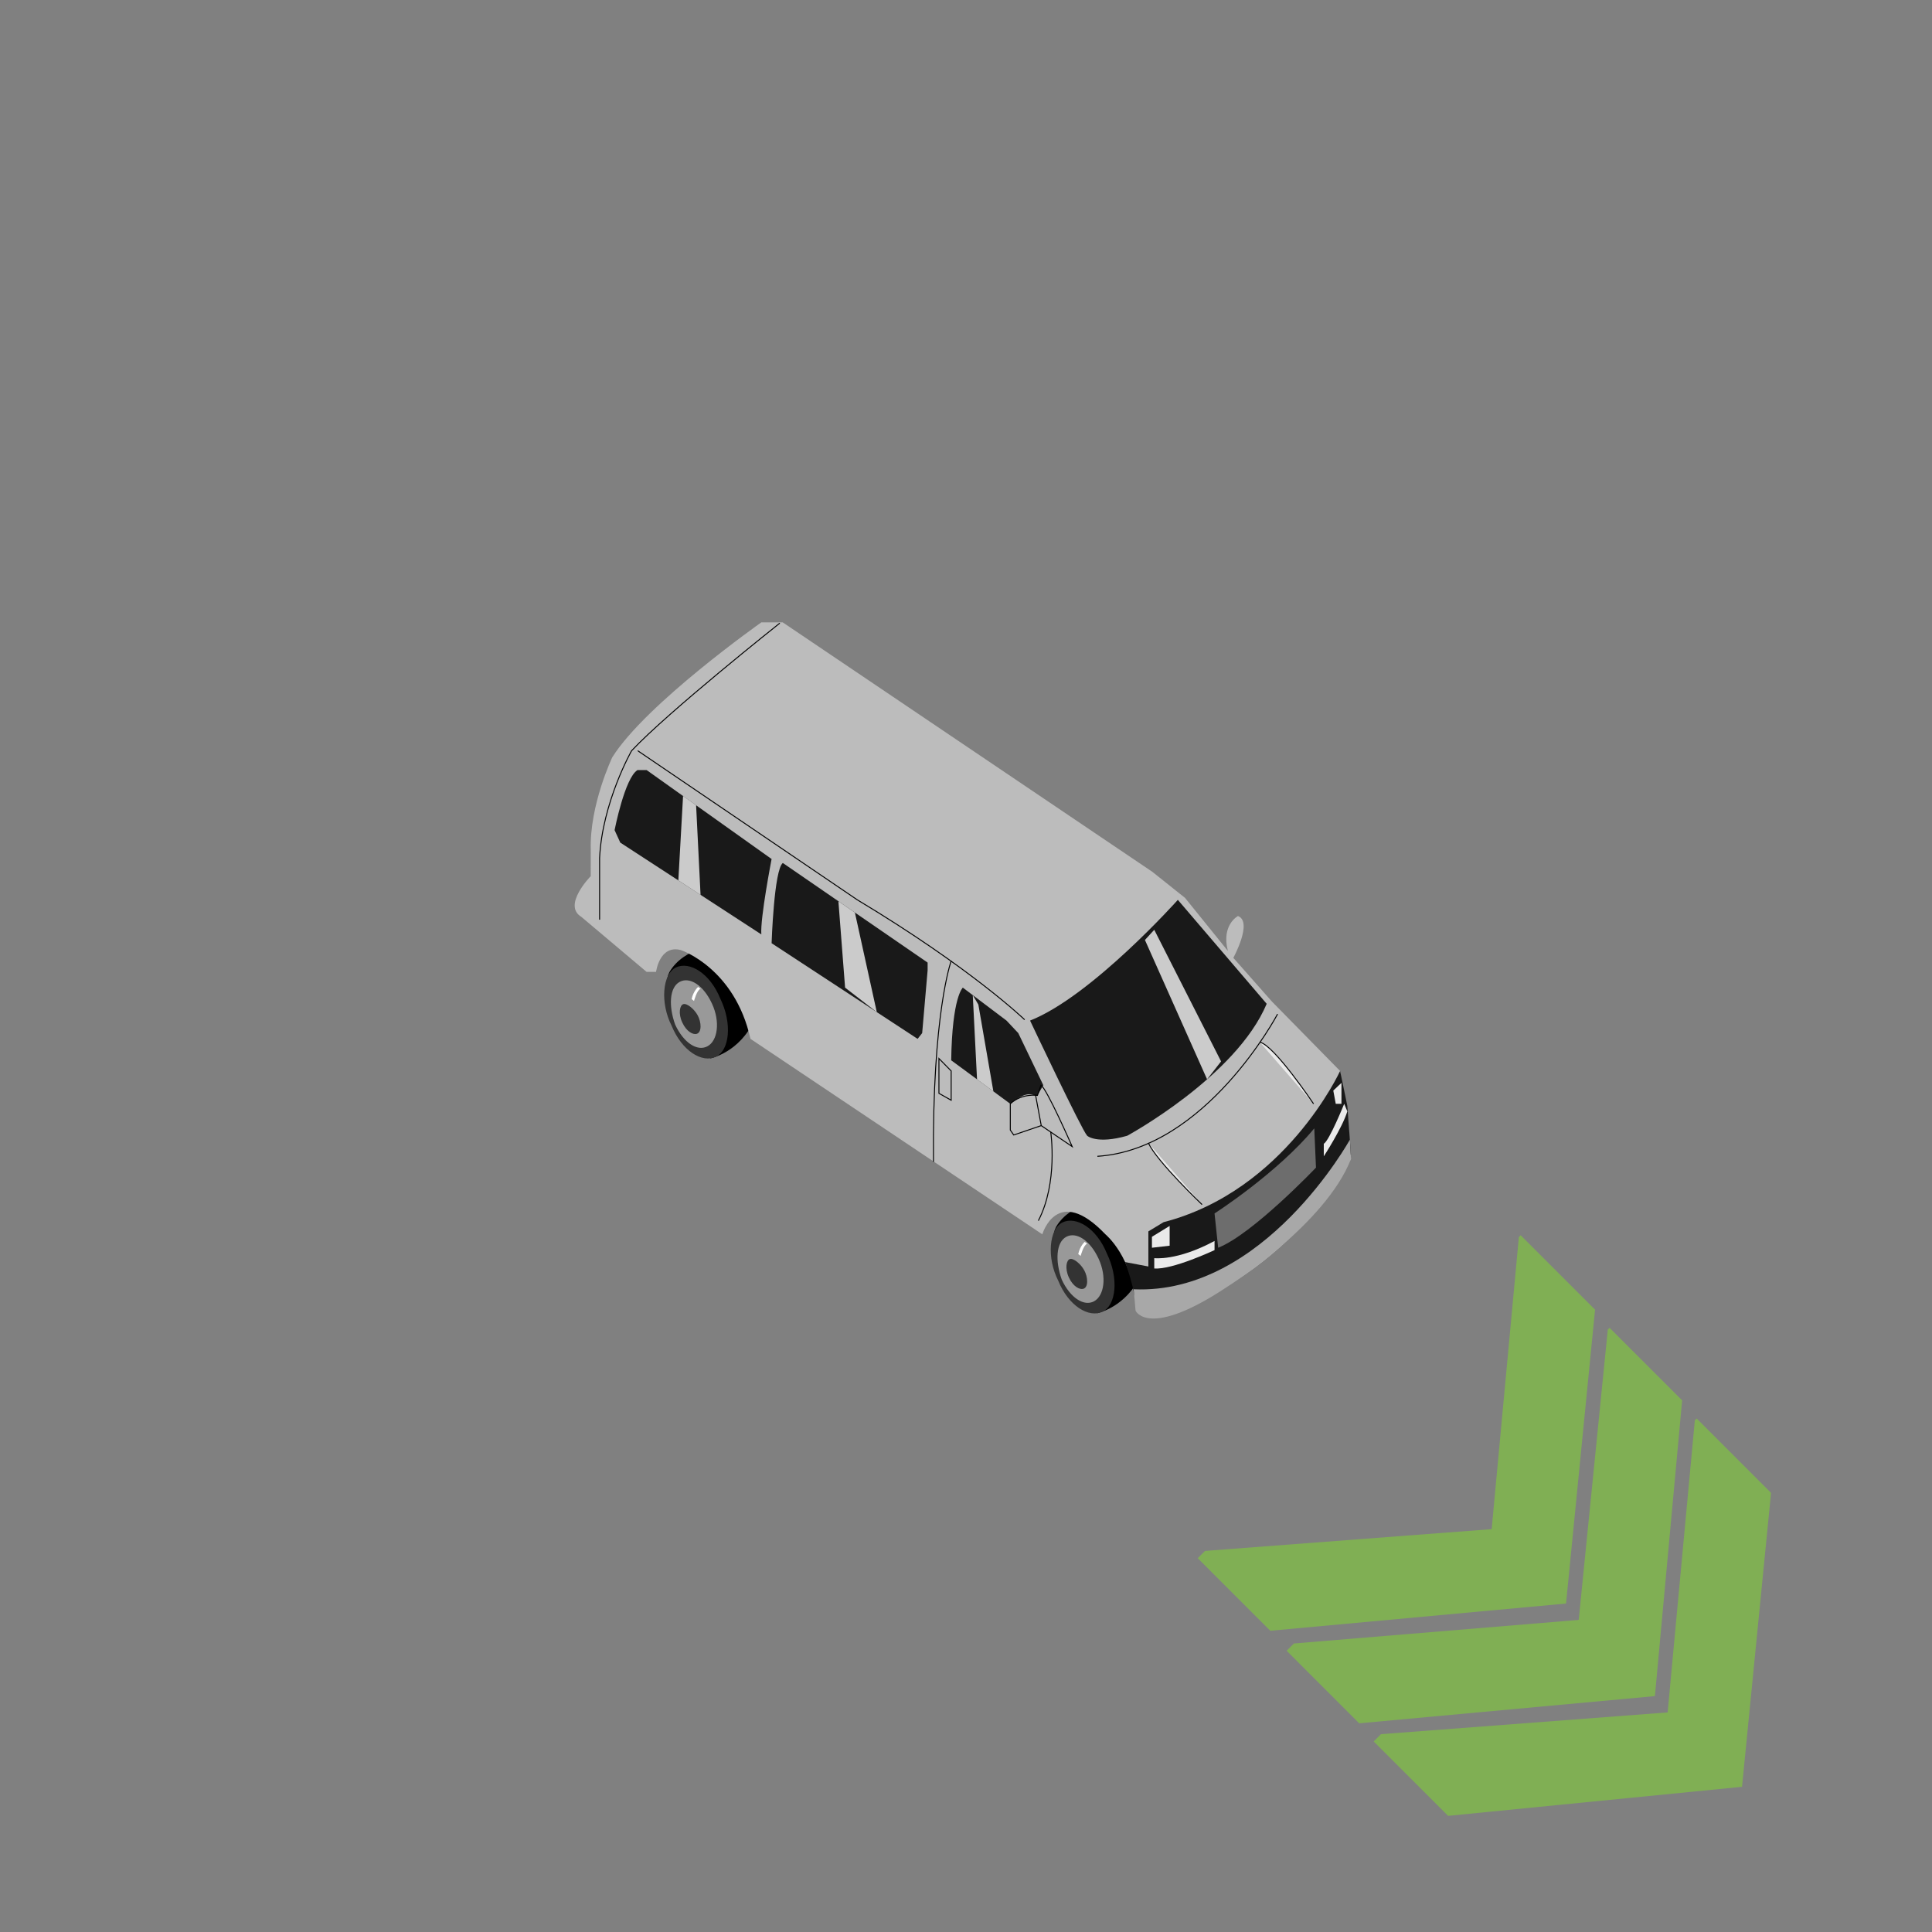 <?xml version="1.0" encoding="utf-8"?>
<!-- Generator: Adobe Illustrator 16.0.0, SVG Export Plug-In . SVG Version: 6.00 Build 0)  -->
<!DOCTYPE svg PUBLIC "-//W3C//DTD SVG 1.1//EN" "http://www.w3.org/Graphics/SVG/1.1/DTD/svg11.dtd">
<svg version="1.1" id="Layer_1" xmlns="http://www.w3.org/2000/svg" xmlns:xlink="http://www.w3.org/1999/xlink" x="0px" y="0px"
	 width="200px" height="200px" viewBox="0 0 200 200" enable-background="new 0 0 200 200" xml:space="preserve">
<rect x="0" y="0" width="200" height="200" fill="#808080" stroke="none"/>
<g id="Direction">
	<g transform="rotate({{angle}} 50 50)">
		<polygon id="arrow" opacity="0.7" fill="#80C342" enable-background="new    " points="123.988,161.305 124.74,160.551 
			154.416,158.297 157.232,128.063 157.42,127.874 165.121,135.575 162.117,165.998 131.5,168.816 		">
		
			<animate  fill="remove" accumulate="none" additive="replace" begin="0s;anim_arrow3.end" values="0.5; 0" restart="always" calcMode="linear" dur="0.5s" attributeName="opacity" id="anim_arrow1">
			</animate>
		</polygon>
		<polygon id="arrow2" opacity="0.7" fill="#80C342" enable-background="new    " points="133.193,170.885 133.943,170.133 
			163.428,167.691 166.438,137.641 166.623,137.455 174.135,144.963 171.316,175.58 140.705,178.396 		">
		
			<animate  fill="remove" accumulate="none" additive="replace" begin="anim_arrow1.end" values="0.5; 0" restart="always" calcMode="linear" dur="0.5s" attributeName="opacity" id="anim_arrow2">
			</animate>
		</polygon>
		<polygon id="arrow3" opacity="0.7" fill="#80C342" enable-background="new    " points="142.205,180.275 142.959,179.521 
			172.633,177.268 175.449,147.029 175.637,146.842 183.338,154.543 180.334,184.969 149.906,187.977 		">
		
			<animate  fill="remove" accumulate="none" additive="replace" begin="anim_arrow2.end" values="0.5; 0" restart="always" calcMode="linear" dur="0.5s" attributeName="opacity" id="anim_arrow3">
			</animate>
		</polygon>
	</g>
</g>
<g>
	<g id="Tire_2_1_">
		<path d="M109.32,127.011c1.527-2.585,5.041-2.802,5.041-2.802c4.455,1.925,3.754,7.75,3.754,7.75
			c-1.52,3.379-4.537,3.984-4.537,3.984S107.731,130.146,109.32,127.011z"/>
		<path fill="#333333" d="M109.994,126.541c1.416-0.668,3.521,0.59,4.59,3.225c1.253,2.582,0.963,5.349-0.453,6.021
			c-1.414,0.672-3.52-0.578-4.59-3.224C108.352,130.232,108.576,127.229,109.994,126.541z"/>
		<path fill="#999999" d="M109.908,132.455c0.877,1.9,2.305,2.818,3.35,2.253c1.044-0.567,1.339-2.528,0.464-4.415
			c-0.879-1.898-2.306-2.818-3.351-2.254C109.326,128.611,109.22,130.52,109.908,132.455z M110.759,130.336
			c0.371-0.107,1.114,0.484,1.489,1.18c0.375,0.688,0.445,1.75-0.109,1.903c-0.37,0.106-1.05-0.226-1.488-1.175
			C110.213,131.302,110.393,130.443,110.759,130.336z"/>
		<path fill="#FFFFFF" d="M112.539,128.754c-0.369,0.11-0.672,1.258-0.672,1.258l-0.248-0.189c0.18-0.848,0.67-1.264,0.67-1.264
			L112.539,128.754z"/>
	</g>
	<g id="Tire_2_3_">
		<path d="M69.302,100.62c1.521-2.584,5.037-2.8,5.037-2.8c4.465,1.924,3.762,7.745,3.762,7.745
			c-1.525,3.384-4.546,3.994-4.546,3.994S67.713,103.753,69.302,100.62z"/>
		<path fill="#333333" d="M69.975,100.15c1.411-0.669,3.521,0.592,4.589,3.225c1.254,2.584,0.963,5.348-0.453,6.018
			c-1.412,0.682-3.516-0.58-4.589-3.218C68.333,103.84,68.559,100.834,69.975,100.15z"/>
		<path fill="#999999" d="M69.892,106.064c0.871,1.894,2.301,2.812,3.348,2.244c1.047-0.56,1.342-2.526,0.463-4.414
			c-0.877-1.897-2.301-2.818-3.35-2.248C69.306,102.216,69.196,104.127,69.892,106.064z M70.739,103.948
			c0.371-0.109,1.112,0.478,1.491,1.169c0.374,0.695,0.441,1.753-0.114,1.908c-0.369,0.106-1.047-0.225-1.485-1.174
			C70.189,104.913,70.37,104.055,70.739,103.948z"/>
		<path fill="#FFFFFF" d="M72.517,102.366c-0.368,0.106-0.673,1.255-0.673,1.255l-0.246-0.196c0.181-0.847,0.674-1.257,0.674-1.257
			L72.517,102.366z"/>
	</g>
	<g id="Body_1_">
		<path fill="#BCBCBC" d="M119.248,136.477l-1.693-1.197c-0.198-5.104-3.123-7.504-3.123-7.504c-5.012-5.258-6.531,0-6.531,0
			l-30.214-20.234c-1.628-7.33-7.188-9.186-7.188-9.186c-2.219-0.6-2.584,2.254-2.584,2.254h-0.978l-6.766-5.705
			c-1.972-1.203,0.981-4.204,0.981-4.204l0.004-2.703c-0.142-4.652,2.229-9.607,2.229-9.607
			c3.497-5.556,15.424-13.962,15.424-13.962h2.222l38.257,25.819l3.388,2.702l4.435,5.489c-0.705-2.702,1.045-3.613,1.045-3.613
			c1.559,0.601-0.482,4.331-0.482,4.331l4.012,4.541l7.039,7.167l0.424,3.402l0.329,0.774l0.376,4.931
			C131.971,133.736,119.248,136.479,119.248,136.477z"/>
		<path fill="#191919" d="M139.474,114.475l0.375,5.006c-4.786,9.504-14.265,14.11-14.265,14.11
			c-4.129,2.201-6.338,2.103-6.338,2.103l-1.693-0.399c0-1.817-1.088-4.646-1.088-4.646l2.414,0.457v-3.633l1.578-0.955
			c12.605-3.258,18.271-15.653,18.271-15.653L139.474,114.475z"/>
		<path fill="#191919" d="M116.689,117.573c-3.171,0.903-4.146,0-4.146,0c-0.563-0.601-5.911-11.923-5.911-11.923
			c6.383-2.518,15.298-12.497,15.298-12.497l9.197,10.76C127.935,111.482,116.689,117.57,116.689,117.573z"/>
		<path fill="#191919" d="M107.397,113.391c-0.374-0.328,0.453,0.276-0.483-0.062c-0.937-0.333-2.322,0.942-2.322,0.942
			l-6.124-4.508c0.097-6.603,1.205-7.523,1.205-7.523l4.519,3.41l1.219,1.295l2.592,5.394L107.397,113.391z"/>
		<path fill="#191919" d="M81.038,89.335c-0.916,0.702-1.162,8.306-1.162,8.306l15.115,9.903l0.472-0.601l0.563-6.492v-0.806
			L81.038,89.335z"/>
		<path fill="#191919" d="M66.942,79.719h-0.949c-1.315,0.8-2.371,6.216-2.371,6.216l0.59,1.291l14.601,9.503
			c-0.128-1.675,1.063-7.804,1.063-7.804L66.942,79.719z"/>
		<path fill="#6D6D6D" d="M125.728,125.613l0.376,3.553c3.564-1.402,10.126-8.295,10.126-8.295l-0.177-4.063
			C132.252,121.411,125.729,125.623,125.728,125.613z"/>
		<path fill="#EAEAEA" d="M139.476,115.047c-0.517,1.704-2.438,4.655-2.438,4.655v-1.3c0.563-0.301,2.113-4.135,2.113-4.135
			L139.476,115.047z"/>
		<path fill="#EAEAEA" d="M119.488,130.245v1.067c1.879,0.152,6.241-1.901,6.241-1.901v-0.948
			C121.832,130.563,119.488,130.238,119.488,130.245z"/>
		<polygon fill="#EAEAEA" points="119.248,128.032 119.248,129.166 121.082,128.955 121.082,126.907 		"/>
		<polygon fill="#EAEAEA" points="138.867,114.268 138.277,114.268 138.022,112.896 138.867,112.098 		"/>
		<path fill="#A8A8A8" d="M139.853,119.973c-2.604,6.723-12.623,13.111-12.623,13.111c-8.353,5.618-9.677,2.598-9.677,2.598
			l-0.198-2.217c13.505,0.598,22.384-15.49,22.384-15.49L139.853,119.973z"/>
		<path fill="#EAEAEA" stroke="#000000" stroke-width="0.1" stroke-miterlimit="10" d="M130.418,107.887
			c1.494,0.315,5.562,6.381,5.562,6.381"/>
		<path fill="#EAEAEA" stroke="#000000" stroke-width="0.1" stroke-miterlimit="10" d="M118.875,118.316
			c0.914,1.957,5.561,6.381,5.561,6.381"/>
		<path fill="none" stroke="#000000" stroke-width="0.1" stroke-miterlimit="10" d="M113.602,119.701
			c11.264-0.725,18.65-14.723,18.65-14.723"/>
		<path fill="none" stroke="#000000" stroke-width="0.1" stroke-miterlimit="10" d="M107.789,116.523l-2.851,0.971l-0.352-0.512
			v-2.717c1.196-1.119,2.808-0.871,2.808-0.871l0.361-1.051c0.563,0.247,3.238,6.352,3.238,6.352L107.789,116.523z"/>
		
			<line fill="none" stroke="#000000" stroke-width="0.1" stroke-miterlimit="10" x1="107.195" y1="113.329" x2="107.789" y2="116.521"/>
		<path fill="none" stroke="#000000" stroke-width="0.1" stroke-miterlimit="10" d="M96.634,120.273
			c-0.143-15.389,1.83-20.792,1.83-20.792"/>
		<path fill="none" stroke="#000000" stroke-width="0.1" stroke-miterlimit="10" d="M107.49,126.365
			c2.059-3.963,1.282-9.174,1.282-9.174"/>
		<path fill="none" stroke="#000000" stroke-width="0.1" stroke-miterlimit="10" d="M66.015,77.714l22.734,15.438
			c11.827,7.102,17.321,12.409,17.321,12.409"/>
		<path fill="none" stroke="#000000" stroke-width="0.1" stroke-miterlimit="10" d="M62.069,95.204v-6.379
			c0.281-5.78,3.313-11.109,3.313-11.109c3.801-4.052,15.344-13.21,15.344-13.21"/>
		<polygon fill="none" stroke="#000000" stroke-width="0.1" stroke-miterlimit="10" points="97.198,113.182 98.464,113.895 
			98.464,110.864 97.198,109.576 		"/>
		<polygon opacity="0.8" fill="#F7F7F7" enable-background="new    " points="118.523,97.305 124.955,111.729 126.406,109.876 
			119.488,96.252 		"/>
		<polygon opacity="0.8" fill="#F7F7F7" enable-background="new    " points="100.701,103.014 101.142,111.729 102.834,112.979 
			101.279,103.993 		"/>
		<polygon opacity="0.8" fill="#F7F7F7" enable-background="new    " points="88.499,94.471 90.766,104.777 87.483,102.24 
			86.792,93.298 		"/>
		<polygon opacity="0.8" fill="#F7F7F7" enable-background="new    " points="70.71,82.401 70.222,91.135 72.521,92.636 
			72.061,83.363 		"/>
	</g>
</g>
</svg>
